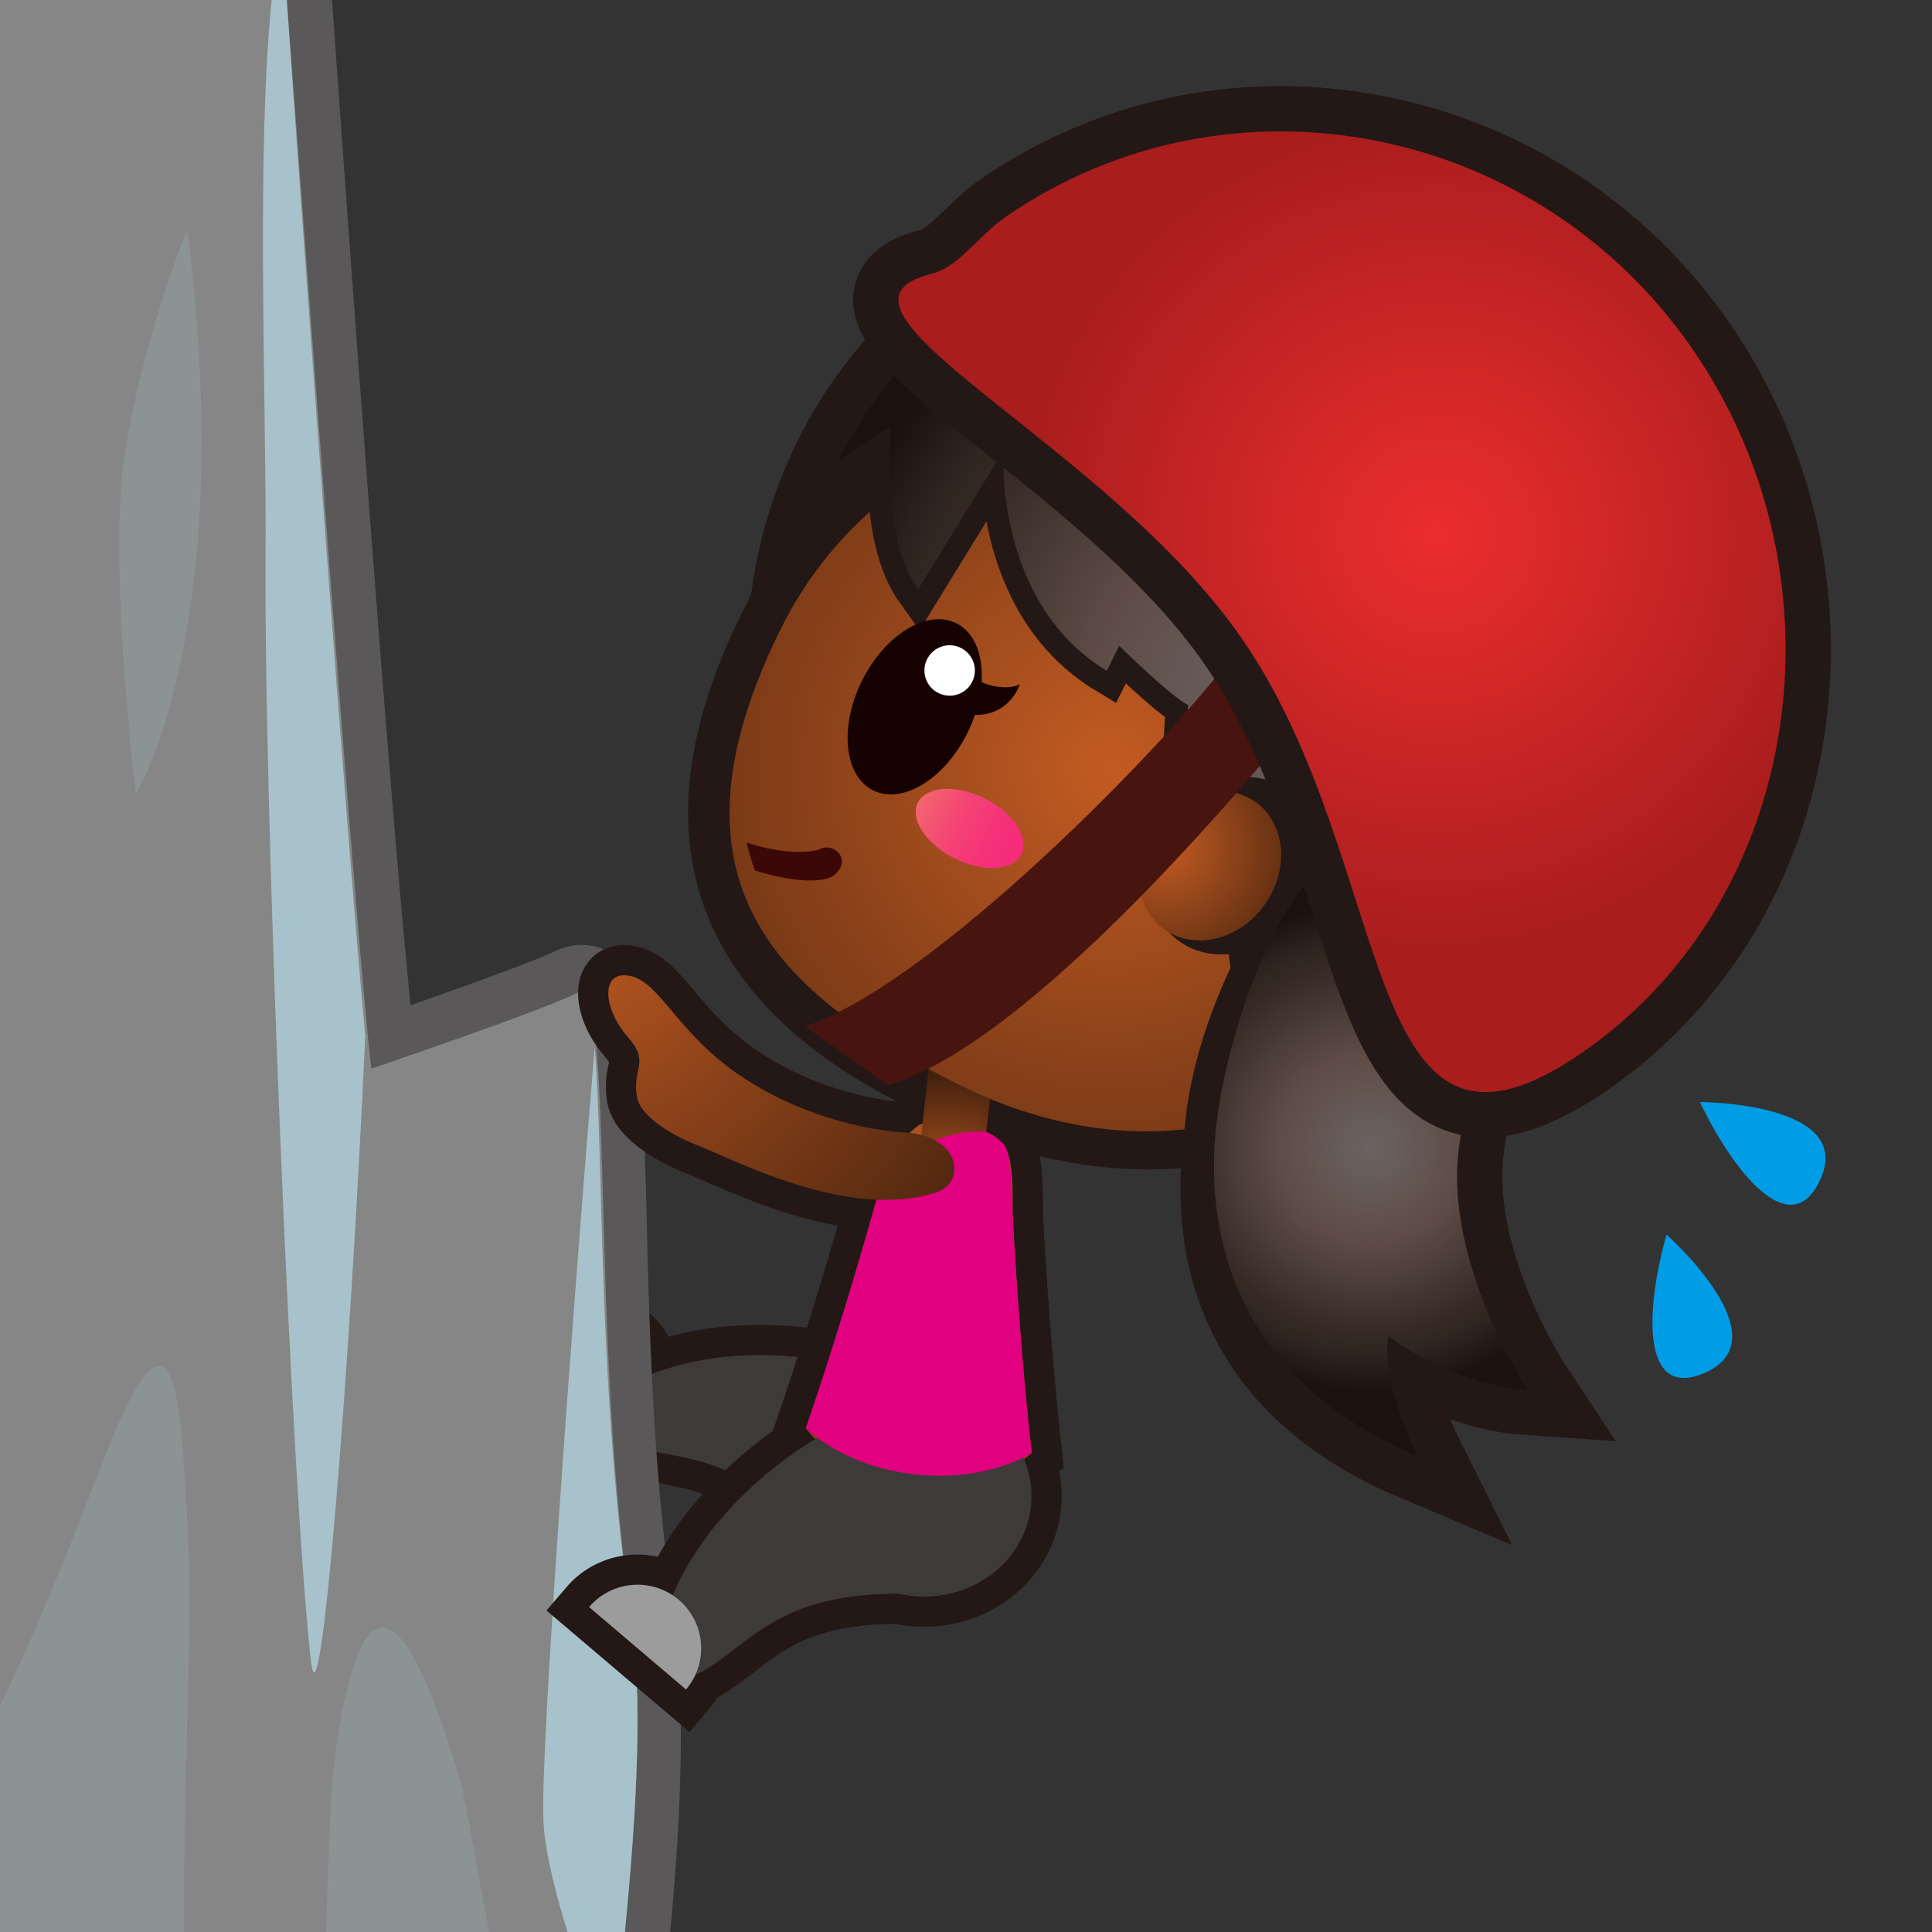 <?xml version="1.0" encoding="iso-8859-1"?>
<!-- Generator: Adobe Illustrator 16.0.0, SVG Export Plug-In . SVG Version: 6.00 Build 0)  -->
<!DOCTYPE svg PUBLIC "-//W3C//DTD SVG 1.1//EN" "http://www.w3.org/Graphics/SVG/1.1/DTD/svg11.dtd">
<svg version="1.1" xmlns="http://www.w3.org/2000/svg" xmlns:xlink="http://www.w3.org/1999/xlink" x="0px" y="0px" width="64px"
	 height="64px" viewBox="0 0 64 64" style="enable-background:new 0 0 64 64;" xml:space="preserve">
<rect x="0" y="0" width="64" height="64" fill="#333333" stroke="none"/>
<g id="woman_x5F_climbing_x28_bk_x29_">
	<g id="woman_x5F_climbing_x28_blk_x29__1_">
		<g id="g244">
			<g>
				<g id="g229">
					<path id="path8_46_" style="fill:#48140F;stroke:#231815;stroke-width:2;stroke-miterlimit:10;" d="M32.224,47.448
						c-1.655-2.125-6.373-3.106-9.636-2.248c-3.266,0.858-3.397,2.313-1.606,2.749c1.795,0.429,3.551,0.228,6.136,3.166
						C29.699,54.057,33.393,48.945,32.224,47.448z"/>
					<path id="path10_30_" style="fill:#48140F;stroke:#231815;stroke-width:2;stroke-miterlimit:10;" d="M19.093,43.719
						c1.147-0.188,2.231,0.592,2.422,1.737c0.188,1.146-0.591,2.231-1.735,2.42L19.093,43.719z"/>
					<path id="path12_20_" style="fill:#3E3A39;" d="M32.224,47.448c-1.655-2.125-6.373-3.106-9.636-2.248
						c-3.266,0.858-3.397,2.313-1.606,2.749c1.795,0.429,3.551,0.228,6.136,3.166C29.699,54.057,33.393,48.945,32.224,47.448z"/>
					<path id="path14_15_" style="fill:#9C9C9D;" d="M19.093,43.719c1.147-0.188,2.231,0.592,2.422,1.737
						c0.188,1.146-0.591,2.231-1.735,2.42L19.093,43.719z"/>
					<g>
						<path id="path21_33_" style="fill:#5A5858;" d="M0,64h22.2c0.4-4.1,0.5-8,0.1-10.7c-0.7-4.7-0.8-9.7-0.9-13.8
							c-0.2-6.3-0.2-8.2-2.2-8.2c-0.2,0-0.6,0.1-0.8,0.2c-0.6,0.3-2.8,1.1-4.8,1.8C12.9,26.5,11.5,7.1,11,0H0V64z"/>
						<path id="path23_30_" style="fill:#868686;" d="M0,64h20.7c0.4-4.1,0.6-7.8,0.2-10.5c-1.4-9.7-0.5-21.3-1.8-20.6
							c-1.2,0.6-6.8,2.5-6.8,2.5C11.8,31.2,10.1,7.8,9.5,0H0V64z"/>
						<path id="path25_14_" style="fill:#A7C2CA;" d="M8.8,17.7C8.7,26.5,9.7,50,10.3,55c0.3,2.8,1.3-9.6,1.8-20.7
							C11.5,28,10,7.3,9.5,0H9C8.5,4.8,8.8,12.7,8.8,17.7z"/>
						<path id="path27_19_" style="fill:#A7C2CA;" d="M19.7,34.7C19,43,17.9,58,18,60.2c0,0.8,0.3,2.2,0.8,3.8h1.9
							c0.4-4.1,0.6-7.8,0.2-10.5C19.8,46.3,20,38.2,19.7,34.7z"/>
						<path id="path29_21_" style="fill:#8C9394;" d="M11.3,56.9c-0.4,2-0.4,4.399-0.5,7.1h5.4c-0.4-2.1-0.7-3.9-0.9-4.8
							C14.4,56.1,12.5,50.4,11.3,56.9z"/>
						<path id="path31_16_" style="fill:#8C9394;" d="M6.2,50.3C6,47,5.9,42,3.5,48.2C2.2,51.5,1.4,53.6,0,56.5V64h6.1
							c0-0.4,0-0.8,0-1.2C6.1,58.2,6.4,53.6,6.2,50.3z"/>
						<path id="path33_17_" style="fill:#8C9394;" d="M4.1,15.3c-0.5,3.7,0.4,11,0.4,11s3.4-5.5,1.7-18.7C6.2,7.6,4.6,11.6,4.1,15.3
							z"/>
					</g>
					<path id="path83_9_" style="fill:#48140F;stroke:#231815;stroke-width:2;stroke-miterlimit:10;" d="M29.984,37.518
						c-0.919-0.051-3.182-0.391-5.358-1.815c-2.175-1.427-2.735-3.157-3.743-3.372c-1.009-0.215-0.913,1.074-0.098,2.005
						c0.782,0.892,0.131,1.033,0.322,2.033c0.104,0.539,0.958,1.17,2.057,1.596c1.184,0.459,5.012,2.502,7.89,1.519
						C32.001,39.158,31.822,37.62,29.984,37.518z"/>
					<g id="g220">
						<path id="path34-7-5_155_" style="fill:none;stroke:#231815;stroke-width:2;stroke-miterlimit:10;" d="M33.543,40.182
							c0.012-0.496,0.027-1.871-0.264-2.175c-0.289-0.302-0.592-0.512-0.592-0.512c-0.691-0.455-1.438-0.538-2.213-0.245
							c0,0-0.182,0.104-0.588,0.521c-0.293,0.301-0.588,1.381-0.834,1.914c0,0-1.031,3.771-2.355,7.621c0,0,1.177,1.764,3.563,2.027
							c2.383,0.264,3.918-1.202,3.918-1.202C33.725,44.088,33.543,40.182,33.543,40.182z"/>
						
							<ellipse id="ellipse86_5_" transform="matrix(0.11 -0.994 0.994 0.11 -22.003 74.423)" style="fill:none;stroke:#231815;stroke-width:2;stroke-miterlimit:10;" cx="30.542" cy="49.493" rx="3.375" ry="3.618"/>
						<path id="path88_7_" style="fill:none;stroke:#231815;stroke-width:2;stroke-miterlimit:10;" d="M30.761,46.547
							c-2.684-0.206-6.588,2.622-8.151,5.613c-1.565,2.988-0.578,4.07,0.951,3.033c1.528-1.032,2.561-2.469,6.473-2.397
							C33.943,52.865,32.656,46.691,30.761,46.547z"/>
						<path id="path90_6_" style="fill:none;stroke:#231815;stroke-width:2;stroke-miterlimit:10;" d="M19.514,53.236
							c0.753-0.883,2.085-0.992,2.97-0.24c0.888,0.754,0.995,2.084,0.242,2.971L19.514,53.236z"/>
						<path id="path34-7-5_154_" style="fill:none;stroke:#231815;stroke-width:2;stroke-miterlimit:10;" d="M33.543,40.182
							c-0.025-0.541-0.011-1.986-0.303-2.289c-0.289-0.302-0.553-0.396-0.553-0.396c-0.691-0.455-1.391,0.136-2.166,0.43
							c0,0-0.182,0.104-0.588,0.521c-0.294,0.301-0.624,0.582-0.883,1.24c0,0-1.031,3.771-2.355,7.621c0,0,1.231,1.27,3.618,1.532
							c2.381,0.265,3.863-0.707,3.863-0.707C33.725,44.088,33.543,40.182,33.543,40.182z"/>
						<g id="g113_2_">
							<g id="g111">
								<g id="g109">
									
										<radialGradient id="path34-7-5_1_" cx="589.276" cy="-299.338" r="33.845" gradientTransform="matrix(0.598 0.066 0.11 -0.994 -287.431 -304.588)" gradientUnits="userSpaceOnUse">
										<stop  offset="0" style="stop-color:#C35B22"/>
										<stop  offset="1" style="stop-color:#45220E"/>
									</radialGradient>
									<path id="path34-7-5_153_" style="fill:url(#path34-7-5_1_);" d="M33.543,40.182c0.012-0.496,0.027-1.871-0.264-2.175
										c-0.289-0.302-0.592-0.512-0.592-0.512c-0.691-0.455-1.438-0.538-2.213-0.245c0,0-0.182,0.104-0.588,0.521
										c-0.293,0.301-0.588,1.381-0.834,1.914c0,0-1.031,3.771-2.355,7.621c0,0,1.177,1.764,3.563,2.027
										c2.383,0.264,3.918-1.202,3.918-1.202C33.725,44.088,33.543,40.182,33.543,40.182z"/>
									
										<ellipse id="ellipse99_2_" transform="matrix(0.11 -0.994 0.994 0.11 -22.003 74.423)" style="fill:#3E3A39;" cx="30.542" cy="49.493" rx="3.375" ry="3.618"/>
									<path id="path101_9_" style="fill:#3E3A39;" d="M30.761,46.547c-2.684-0.206-6.588,2.622-8.151,5.613
										c-1.565,2.988-0.578,4.07,0.951,3.033c1.528-1.032,2.561-2.469,6.473-2.397C33.943,52.865,32.656,46.691,30.761,46.547z"/>
									<path id="path103_10_" style="fill:#9C9C9D;" d="M19.514,53.236c0.753-0.883,2.085-0.992,2.97-0.24
										c0.888,0.754,0.995,2.084,0.242,2.971L19.514,53.236z"/>
									<path id="path107_3_" style="fill:#48140F;stroke:#231815;stroke-width:2.782;stroke-miterlimit:10;" d="M47.418,31.525
										c-3.057,6.148-9.545,7.081-15.629,4.417c-8.367-3.665-8.973-8.976-5.917-15.125c3.058-6.153,10.36-8.745,16.312-5.789
										C48.13,17.984,50.477,25.372,47.418,31.525z"/>
								</g>
							</g>
						</g>
						<path id="path115_5_" style="fill:#F09400;stroke:#231815;stroke-width:1.542;stroke-miterlimit:10;" d="M55.576,29.104
							c-3.777,7.6-13.557,10.416-21.292,6.572c-7.737-3.846-10.948-13.117-7.172-20.717c3.777-7.601,13.111-10.647,20.847-6.803
							C55.695,12,59.354,21.503,55.576,29.104z"/>
						
							<radialGradient id="path130_1_" cx="444.125" cy="-154.231" r="14.934" gradientTransform="matrix(0.895 0.445 0.445 -0.895 -287.755 -313.682)" gradientUnits="userSpaceOnUse">
							<stop  offset="0" style="stop-color:#C97229"/>
							<stop  offset="0.387" style="stop-color:#BC6330"/>
							<stop  offset="0.603" style="stop-color:#B0522C"/>
							<stop  offset="0.715" style="stop-color:#A84729"/>
							<stop  offset="0.87" style="stop-color:#993F18"/>
							<stop  offset="1" style="stop-color:#8A3606"/>
						</radialGradient>
						
							<path id="path130_5_" style="fill:url(#path130_1_);stroke:#231815;stroke-width:3;stroke-linecap:round;stroke-linejoin:round;stroke-miterlimit:10;" d="
							M54.925,28.78c3.47-7.313,0.093-16.319-7.282-19.985c-3.318-1.649-6.944-1.958-10.261-1.149
							c-0.056,0.013-0.108,0.031-0.165,0.045c-0.441,0.113-0.876,0.245-1.305,0.397c-0.096,0.034-0.189,0.071-0.285,0.107
							c-0.386,0.147-0.766,0.309-1.139,0.488c-0.105,0.05-0.211,0.102-0.314,0.155c-0.361,0.185-0.716,0.383-1.061,0.598
							c-0.098,0.06-0.196,0.117-0.291,0.18c-0.36,0.234-0.707,0.485-1.046,0.752c-0.069,0.054-0.14,0.104-0.208,0.159
							c-1.549,1.264-2.863,2.854-3.807,4.754c0,0,0.676-0.508,1.753-1.155c-0.112,1.69-0.059,4.062,0.898,5.4l2.824-4.595
							c0,0-0.322,5.015,3.427,7.291l0.412-0.828c0,0,1.696,1.669,2.278,1.958c0,0-0.093,2.903-0.322,4.005
							c0,0,0.33-0.299,0.857-0.883c0.113,0.245,2.275,4.979,1.574,8.303l1.489-0.424l-1.535,4.17
							C41.419,38.523,50.295,38.547,54.925,28.78z"/>
						<path id="path132_5_" style="fill:#231815;" d="M54.925,28.78c-3.602,7.248-12.946,9.922-20.323,6.257
							c-7.376-3.666-10.44-12.509-6.839-19.756c3.602-7.248,12.503-10.152,19.88-6.486C55.018,12.461,58.527,21.532,54.925,28.78z"
							/>
						
							<radialGradient id="polygon139_1_" cx="343.713" cy="-307.446" r="4.002" gradientTransform="matrix(0.994 0.11 0.11 -0.994 -276.482 -303.764)" gradientUnits="userSpaceOnUse">
							<stop  offset="0" style="stop-color:#C35B22"/>
							<stop  offset="1" style="stop-color:#45220E"/>
						</radialGradient>
						<polygon id="polygon139" style="fill:url(#polygon139_1_);" points="32.568,38.42 30.454,38.188 30.795,35.1 32.91,35.334 
													"/>
						<path id="path34-7-5_152_" style="fill:#E1007F;" d="M33.543,40.182c-0.025-0.541-0.011-1.986-0.303-2.289
							c-0.289-0.302-0.553-0.396-0.553-0.396c-0.753-0.063-1.391,0.136-2.166,0.43c0,0-0.182,0.104-0.588,0.521
							c-0.294,0.301-0.624,0.582-0.883,1.24c0,0-1.031,3.771-2.355,7.621c0,0,1.231,1.27,3.618,1.532
							c2.381,0.265,3.863-0.707,3.863-0.707C33.725,44.088,33.543,40.182,33.543,40.182z"/>
						
							<radialGradient id="path147_1_" cx="441.759" cy="-159.223" r="22.04" gradientTransform="matrix(0.895 0.445 0.445 -0.895 -287.755 -313.682)" gradientUnits="userSpaceOnUse">
							<stop  offset="0" style="stop-color:#C35B22"/>
							<stop  offset="1" style="stop-color:#45220E"/>
						</radialGradient>
						<path id="path147_4_" style="fill:url(#path147_1_);" d="M47.418,31.525c-3.057,6.148-9.682,7.374-15.629,4.417
							c-5.949-2.955-10.117-6.673-5.917-15.125c3.058-6.153,10.36-8.745,16.312-5.789C48.13,17.984,50.477,25.372,47.418,31.525z"/>
						
							<path id="path149_4_" style="fill:none;stroke:#A4414A;stroke-width:0.835;stroke-linecap:round;stroke-linejoin:round;stroke-miterlimit:10;" d="
							M34.971,18.205c0,0-0.457-2.581-3.275-1.627"/>
						
							<radialGradient id="path164_1_" cx="444.125" cy="-154.231" r="14.934" gradientTransform="matrix(0.895 0.445 0.445 -0.895 -287.755 -313.682)" gradientUnits="userSpaceOnUse">
							<stop  offset="0" style="stop-color:#C97229"/>
							<stop  offset="0.387" style="stop-color:#BC6330"/>
							<stop  offset="0.603" style="stop-color:#B0522C"/>
							<stop  offset="0.715" style="stop-color:#A84729"/>
							<stop  offset="0.87" style="stop-color:#993F18"/>
							<stop  offset="1" style="stop-color:#8A3606"/>
						</radialGradient>
						<path id="path164_2_" style="fill:url(#path164_1_);stroke:#231815;stroke-width:1.5;stroke-miterlimit:10;" d="M54.925,28.78
							c3.47-7.313,0.093-16.319-7.282-19.985c-3.318-1.649-6.944-1.958-10.261-1.149c-0.056,0.013-0.108,0.031-0.165,0.045
							c-0.441,0.113-0.876,0.245-1.305,0.397c-0.096,0.034-0.189,0.071-0.285,0.107c-0.386,0.147-0.766,0.309-1.139,0.488
							c-0.105,0.05-0.211,0.102-0.314,0.155c-0.361,0.185-0.716,0.383-1.061,0.598c-0.098,0.06-0.196,0.117-0.291,0.18
							c-0.36,0.234-0.707,0.485-1.046,0.752c-0.069,0.054-0.14,0.104-0.208,0.159c-1.549,1.264-2.863,2.854-3.807,4.754
							c0,0,0.676-0.508,1.753-1.155c-0.112,1.69-0.059,4.062,0.898,5.4l2.824-4.595c0,0-0.322,5.015,3.427,7.291l0.412-0.828
							c0,0,1.696,1.669,2.278,1.958c0,0-0.093,2.903-0.322,4.005c0,0,0.33-0.299,0.857-0.883c0.113,0.245,2.275,4.979,1.574,8.303
							l1.489-0.424l-1.535,4.17C41.419,38.523,50.295,38.547,54.925,28.78z"/>
						
							<radialGradient id="path173_1_" cx="316.027" cy="-320.87" r="14.976" gradientTransform="matrix(1 0 0 -1 -274 -298)" gradientUnits="userSpaceOnUse">
							<stop  offset="0" style="stop-color:#6B6462"/>
							<stop  offset="0.387" style="stop-color:#5E4B45"/>
							<stop  offset="0.603" style="stop-color:#463934"/>
							<stop  offset="0.715" style="stop-color:#3B2D27"/>
							<stop  offset="0.87" style="stop-color:#2C221D"/>
							<stop  offset="1" style="stop-color:#1C110C"/>
						</radialGradient>
						<path id="path173_3_" style="fill:url(#path173_1_);" d="M54.925,28.78c3.47-7.313,0.093-16.319-7.282-19.985
							c-3.318-1.649-6.944-1.958-10.261-1.149c-0.056,0.013-0.108,0.031-0.165,0.045c-0.441,0.113-0.876,0.245-1.305,0.397
							c-0.096,0.034-0.189,0.071-0.285,0.107c-0.386,0.147-0.766,0.309-1.139,0.488c-0.105,0.05-0.211,0.102-0.314,0.155
							c-0.361,0.185-0.716,0.383-1.061,0.598c-0.098,0.06-0.196,0.117-0.291,0.18c-0.36,0.234-0.707,0.485-1.046,0.752
							c-0.069,0.054-0.14,0.104-0.208,0.159c-1.549,1.264-2.863,2.854-3.807,4.754c0,0,0.676-0.508,1.753-1.155
							c-0.112,1.69-0.059,4.062,0.898,5.4l2.824-4.595c0,0-0.322,5.015,3.427,7.291l0.412-0.828c0,0,1.696,1.669,2.278,1.958
							c0,0-0.093,2.903-0.322,4.005c0,0,0.33-0.299,0.857-0.883c0.113,0.245,2.275,4.979,1.574,8.303l1.489-0.424l-1.535,4.17
							C41.419,38.523,50.295,38.547,54.925,28.78z"/>
						
							<ellipse id="ellipse175_2_" transform="matrix(0.445 -0.895 0.895 0.445 8.439 59.141)" style="fill:#C10D23;" cx="51.933" cy="22.762" rx="3.833" ry="3"/>
						<g id="g213_99_">
							
								<linearGradient id="path188_2_" gradientUnits="userSpaceOnUse" x1="559.823" y1="231.263" x2="563.657" y2="231.263" gradientTransform="matrix(0.895 0.445 -0.445 0.895 -368.006 -429.628)">
								<stop  offset="0" style="stop-color:#F26D6D"/>
								<stop  offset="0.156" style="stop-color:#F35E70"/>
								<stop  offset="0.486" style="stop-color:#F44275"/>
								<stop  offset="0.778" style="stop-color:#F53278"/>
								<stop  offset="1" style="stop-color:#F52C79"/>
							</linearGradient>
							<path id="path188_1_" style="fill:url(#path188_2_);" d="M33.838,28.296c0.273-0.55-0.273-1.379-1.222-1.85
								c-0.948-0.471-1.938-0.405-2.211,0.144c-0.273,0.55,0.273,1.379,1.221,1.85C32.574,28.911,33.564,28.846,33.838,28.296z"/>
						</g>
						<g id="g213_98_">
							<path id="path191_7_" style="fill:#160201;" d="M32.516,22.594c0.394,0.189,0.98,0.237,1.267,0.071
								c0,0-0.322,1.084-1.581,1.017C31.194,23.628,32.516,22.594,32.516,22.594z"/>
							<path id="path209_72_" style="fill:#160201;" d="M32.044,24.287c-0.758,1.525-2.156,2.375-3.118,1.896
								c-0.966-0.479-1.13-2.105-0.372-3.631c0.763-1.534,2.159-2.387,3.125-1.907C32.641,21.123,32.807,22.753,32.044,24.287z"/>
							<path id="path211_66_" style="fill:#FFFFFF;" d="M32.207,22.583c-0.206,0.414-0.705,0.581-1.122,0.374
								c-0.412-0.205-0.581-0.704-0.375-1.118c0.205-0.413,0.706-0.582,1.118-0.377C32.245,21.669,32.412,22.17,32.207,22.583z"/>
						</g>
						<path id="path196_7_" style="fill:#3B0807;" d="M27.158,28.125c-0.274,0.141-1.351,0.165-2.428-0.218
							c0.076,0.312,0.166,0.621,0.271,0.926c1.234,0.397,2.311,0.433,2.646,0.148c0.201-0.171,0.32-0.413,0.188-0.648
							C27.698,28.098,27.397,28.004,27.158,28.125z"/>
						<path id="path198_4_" style="fill:#231815;" d="M43.006,30.222c-0.997,1.382-2.768,1.809-3.951,0.953
							c-1.184-0.854-1.336-2.665-0.338-4.048c0.996-1.379,2.764-1.803,3.947-0.951C43.852,27.033,44.001,28.844,43.006,30.222z"/>
						
							<radialGradient id="path205_1_" cx="469.945" cy="-95.122" r="5.277" gradientTransform="matrix(0.811 0.585 0.585 -0.811 -286.877 -324.022)" gradientUnits="userSpaceOnUse">
							<stop  offset="0" style="stop-color:#C35B22"/>
							<stop  offset="1" style="stop-color:#45220E"/>
						</radialGradient>
						<path id="path205_3_" style="fill:url(#path205_1_);" d="M41.887,29.979c-0.84,1.164-2.328,1.522-3.326,0.803
							c-0.996-0.72-1.123-2.244-0.283-3.406c0.838-1.162,2.326-1.518,3.322-0.801C42.598,27.295,42.725,28.819,41.887,29.979z"/>
						<path id="path207_1_" style="fill:#48140F;stroke:#231815;stroke-width:3;stroke-miterlimit:10;" d="M40.747,37.404
							c-0.13,1.396-1.308,7.658,6.194,10.822c0,0-1.227-2.457-0.95-3.971c0,0,2.056,1.611,4.61,1.784c0,0-2.865-4.338-2.25-8.203
							c0.578-3.614,0.851-8.715-1.574-9.692C44.839,27.362,41.172,32.864,40.747,37.404z"/>
						
							<radialGradient id="path216_1_" cx="319.408" cy="-336.032" r="8.091" gradientTransform="matrix(1 0 0 -1 -274 -298)" gradientUnits="userSpaceOnUse">
							<stop  offset="0" style="stop-color:#6B6462"/>
							<stop  offset="0.387" style="stop-color:#5E4B45"/>
							<stop  offset="0.603" style="stop-color:#463934"/>
							<stop  offset="0.715" style="stop-color:#3B2D27"/>
							<stop  offset="0.87" style="stop-color:#2C221D"/>
							<stop  offset="1" style="stop-color:#1C110C"/>
						</radialGradient>
						<path id="path216_3_" style="fill:url(#path216_1_);" d="M40.302,37.184c-0.151,1.393-0.862,7.879,6.642,11.045
							c0,0-1.228-2.457-0.951-3.972c0,0,2.056,1.611,4.609,1.784c0,0-2.863-4.338-2.248-8.203c0.576-3.615,1.336-9.006-2.021-9.914
							C42.691,26.94,40.588,34.549,40.302,37.184z"/>
						<path id="path218_3_" style="fill:#48140F;" d="M40.582,22.06C37.507,25.877,30.5,32.75,26.667,34l2.735,1.945
							c4.825-1.342,12.642-10.917,13.518-12.005L40.582,22.06z"/>
					</g>
					
						<radialGradient id="path227_1_" cx="280.213" cy="-339.352" r="18.218" gradientTransform="matrix(0.999 -0.035 -0.035 -0.999 -273.38 -299.527)" gradientUnits="userSpaceOnUse">
						<stop  offset="0" style="stop-color:#C35B22"/>
						<stop  offset="1" style="stop-color:#45220E"/>
					</radialGradient>
					<path id="path227_2_" style="fill:url(#path227_1_);" d="M29.984,37.518c-0.919-0.051-3.182-0.391-5.358-1.815
						c-2.175-1.427-2.735-3.157-3.743-3.372c-1.009-0.215-0.913,1.074-0.098,2.005c0.782,0.892,0.131,1.033,0.322,2.033
						c0.104,0.539,0.958,1.17,2.057,1.596c1.184,0.459,5.012,2.502,7.89,1.519C32.001,39.158,31.822,37.62,29.984,37.518z"/>
				</g>
			</g>
			<g>
				<path id="path231_2_" style="fill:#48140F;stroke:#231815;stroke-width:3;stroke-miterlimit:10;" d="M52.357,34.906
					c-7.404,5.068-6.018-6.159-11.178-13.694C36.707,14.673,26.382,10.19,30.866,9.066c0.917-0.23,1.51-1.24,2.489-1.91
					c7.404-5.072,17.593-3.072,22.752,4.466C61.268,19.157,59.762,29.837,52.357,34.906z"/>
			</g>
			<g>
				
					<radialGradient id="path238_1_" cx="490.176" cy="72.225" r="14.014" gradientTransform="matrix(0.565 0.825 0.825 -0.565 -288.927 -345.87)" gradientUnits="userSpaceOnUse">
					<stop  offset="0" style="stop-color:#EB2D2E"/>
					<stop  offset="1" style="stop-color:#A91D1D"/>
				</radialGradient>
				<path id="path238_6_" style="fill:url(#path238_1_);" d="M52.357,34.906c-7.404,5.068-6.018-6.159-11.178-13.694
					C36.707,14.673,26.382,10.19,30.866,9.066c0.917-0.23,1.51-1.24,2.489-1.91c7.404-5.072,17.593-3.072,22.752,4.466
					C61.268,19.157,59.762,29.837,52.357,34.906z"/>
			</g>
			<g>
				<path id="path240_5_" style="fill:#009DE6;" d="M56.311,36.506c0,0,5.303,0.01,3.933,2.684
					C59.253,41.124,57.396,38.779,56.311,36.506z"/>
			</g>
			<g>
				<path id="path242_3_" style="fill:#009DE6;" d="M55.207,40.9c0,0,3.97,3.515,1.175,4.615
					C54.359,46.311,54.516,43.324,55.207,40.9z"/>
			</g>
		</g>
	</g>
	<g id="Layer_1_56_">
	</g>
</g>
<g id="Layer_1">
</g>
</svg>

